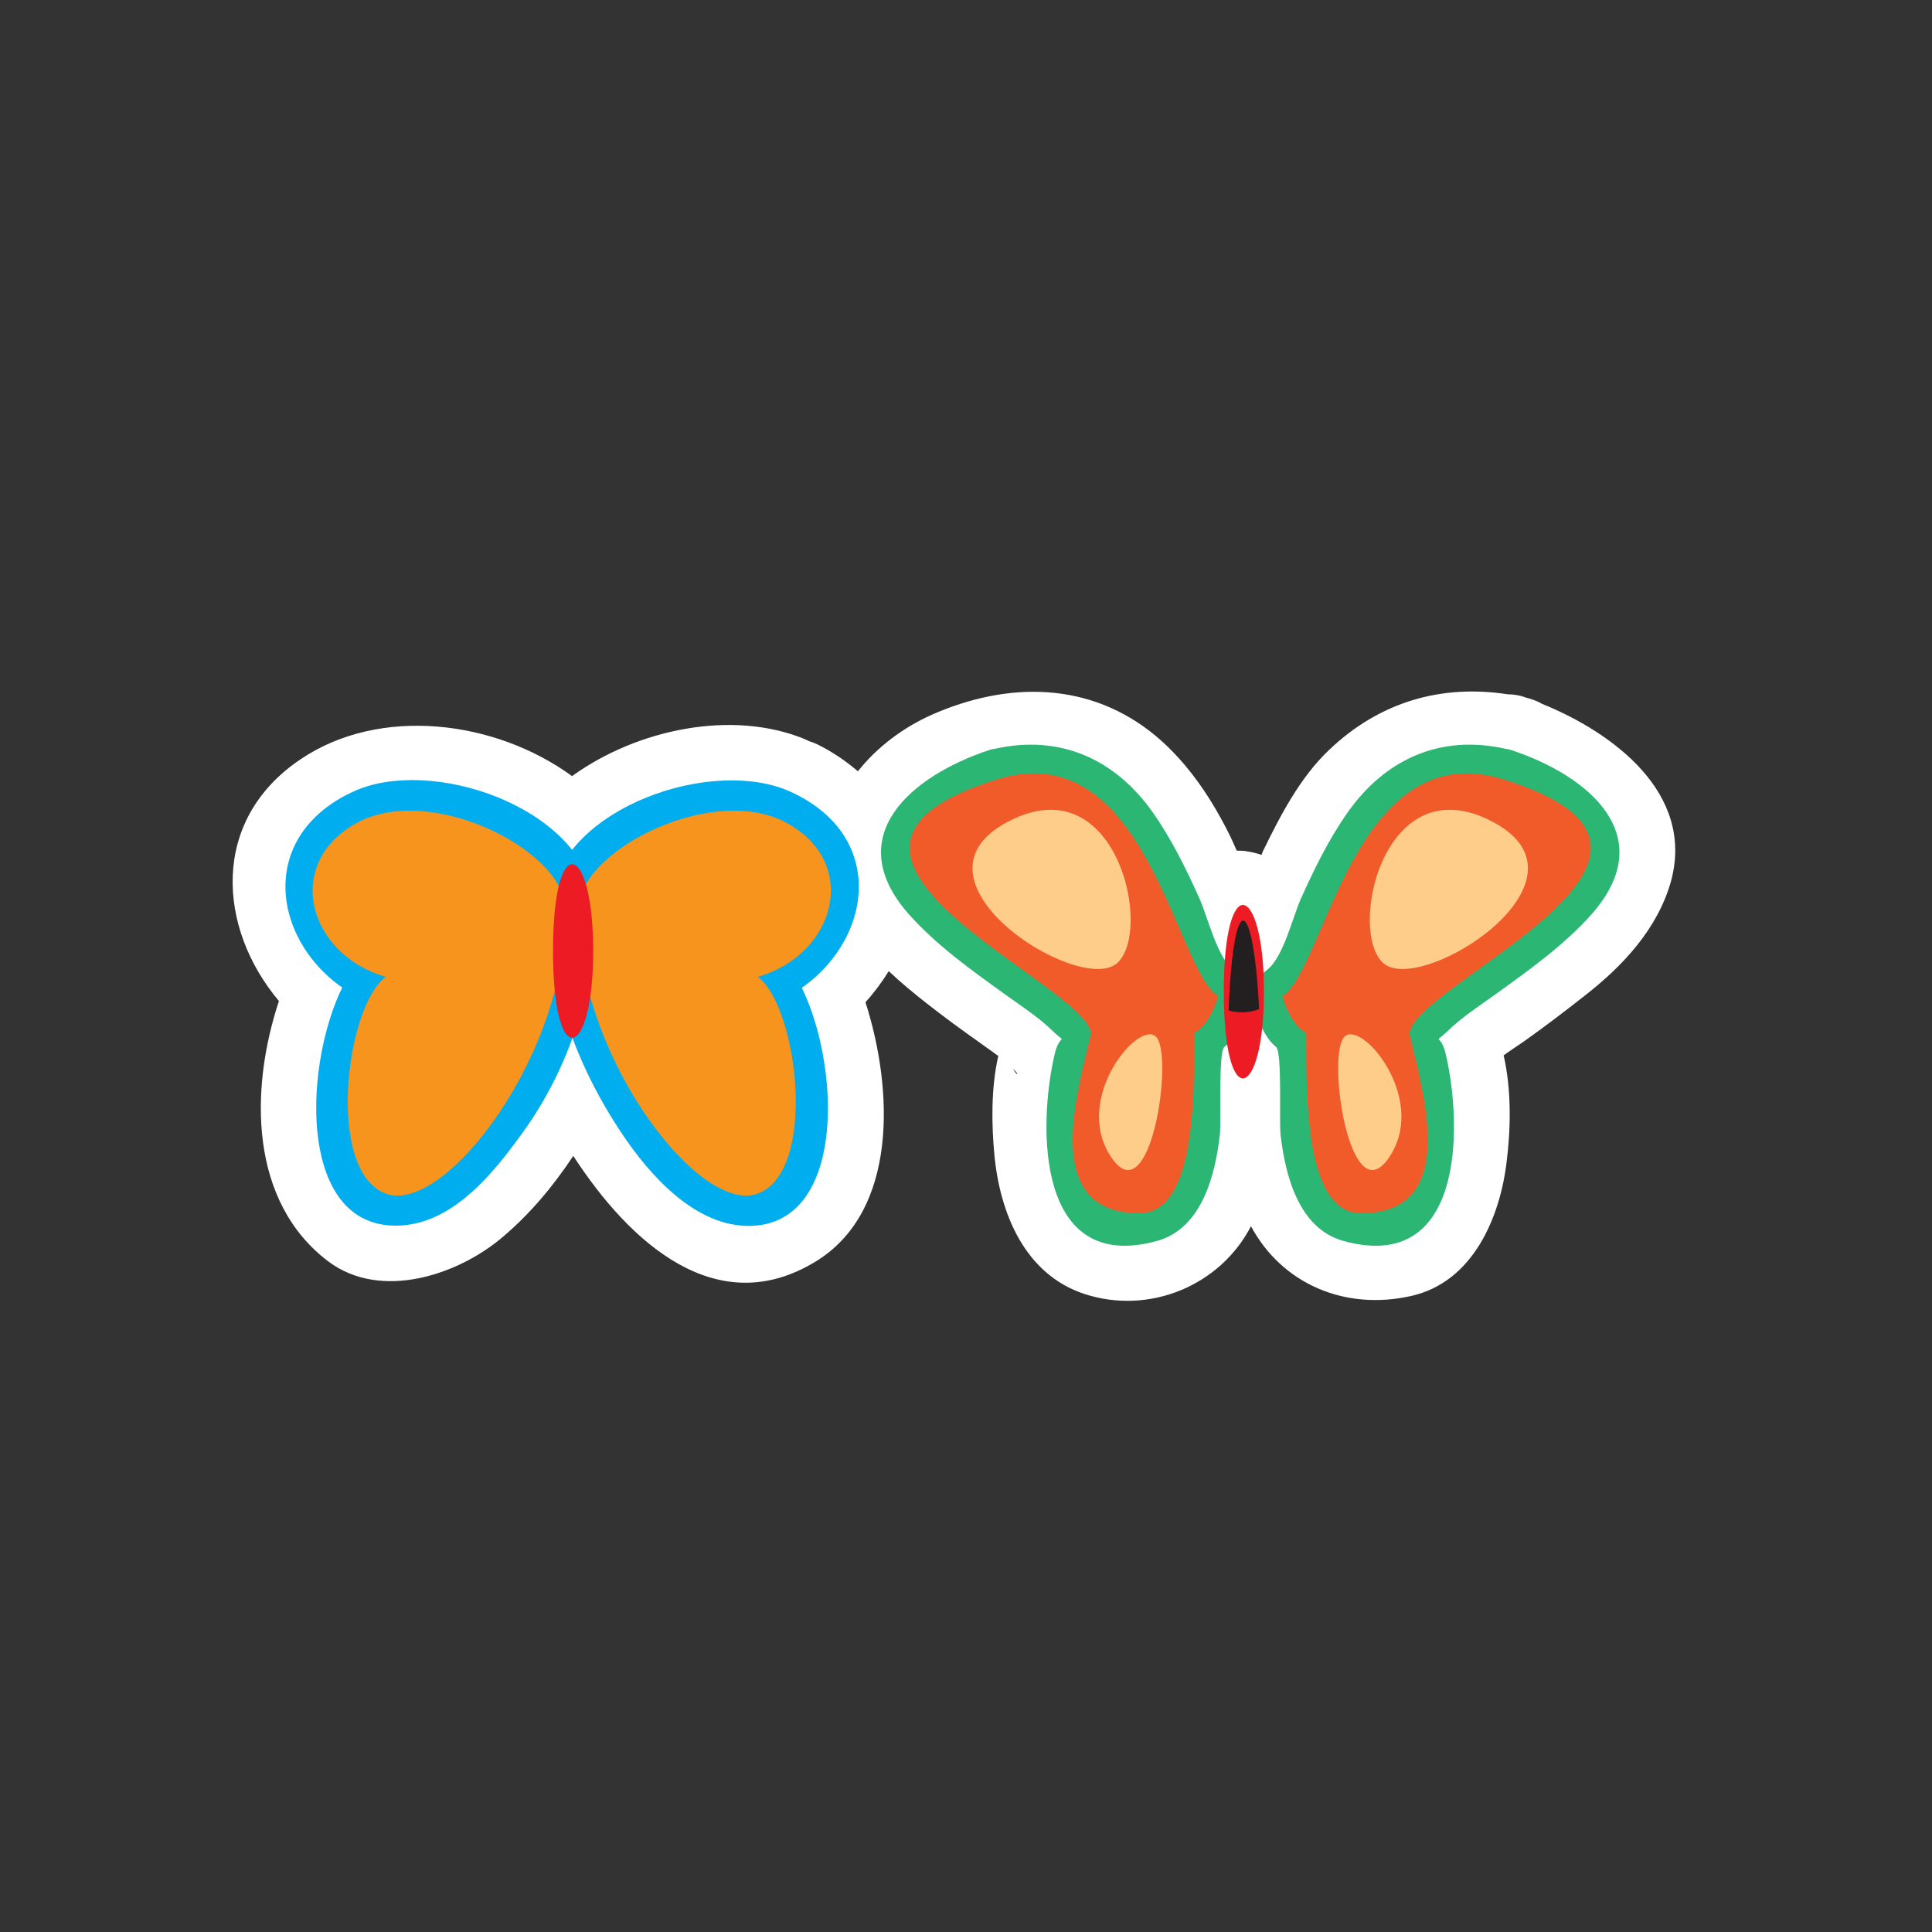 <?xml version="1.0" encoding="utf-8"?>
<!-- Generator: Adobe Illustrator 18.0.0, SVG Export Plug-In . SVG Version: 6.00 Build 0)  -->
<!DOCTYPE svg PUBLIC "-//W3C//DTD SVG 1.1//EN" "http://www.w3.org/Graphics/SVG/1.1/DTD/svg11.dtd">
<svg version="1.1" id="Layer_1" xmlns="http://www.w3.org/2000/svg" xmlns:xlink="http://www.w3.org/1999/xlink" x="0px" y="0px"
	 viewBox="0 0 640 640" enable-background="new 0 0 640 640" xml:space="preserve">
<rect x="0" y="0" width="640" height="640" fill="#333333" stroke="none"/>
<g>
	<path fill="#FFFFFF" d="M510.7,233.1c-1.5-0.9-3.2-1.5-5.2-2c-2.1-0.8-4.1-1.1-6-1.1c-22.1-3.4-42.5,2.5-59.2,18.4
		c-9.5,9-16,21.4-21.7,33.1c-0.3,0.5-0.5,1.1-0.7,1.7c-1.7-0.6-3.5-1-5.5-1.3c-1-0.1-1.9-0.1-2.7-0.1c-0.6-1.3-1.2-2.7-1.8-4
		c-6.1-12.6-14.1-24.8-24.9-33.9c-21.9-18.3-49.3-18.2-74.4-7.1c-9.4,4.2-18.1,10.7-24.4,18.7c-4.1-3.5-8.7-6.6-13.4-8.9
		c-0.9-0.4-1.7-0.8-2.6-1c-0.6-0.3-1.1-0.5-1.7-0.8c-24-9.8-55.4-3.3-77,12.3c-25.5-18.6-63.7-23.3-89.9-5.6
		c-30.1,20.2-27.5,56-7.2,80.1c-9.8,29.6-9.7,66.6,16.4,86.3c17.4,13,42.9,4.5,57.7-8.1c9.1-7.7,16.8-16.9,23.4-26.9
		c18.9,29.1,47.7,54.9,80.3,35c27.3-16.7,25.8-56.9,16.5-85.9c2.9-3.2,5.5-6.7,7.7-10.3c4,3.8,8.3,7.3,12.6,10.7
		c5.5,4.3,11.2,8.5,17,12.6c2.2,1.6,4.5,3.2,6.7,4.8c-2.5,10.9-2.2,23.1-1.3,32.7c1.8,19.3,10,39.7,30,46.2
		c21.4,6.9,44.8-2.8,55-22.5c10.2,19,31,28.1,53.1,23.1c20.4-4.6,29.4-25.9,31.6-44.5c1.3-10.3,1.7-23.5-1-35.2
		c2.2-1.6,4.5-3.1,6.7-4.6c6.9-4.9,13.6-10,20.2-15.2c12.7-9.9,24.2-22.2,28.6-38.1C561.3,262.7,534.4,242.7,510.7,233.1z
		 M335.6,354C338,356.4,336.9,356.6,335.6,354L335.6,354z"/>
	<g>
		<g>
			<path fill="#ED1C24" d="M191.8,300c-2.4,46.8,39.2,102.8,59.2,95.4s13.3-62.1,0-71.8c25.9-7.4,34-37.7,9.6-51
				C236.2,259.3,192.8,281.5,191.8,300z"/>
			<g>
				<path fill="#00AEEF" d="M181.8,300c-0.4,27.1,9.1,52.8,24,75.2c9.3,14,24.5,31.3,42.9,30.9c37.1-1,27.9-72.9,9.4-89.5
					c-1.5,5.6-3,11.2-4.4,16.8c33.3-12,44.8-54.6,8-71.2c-25.5-11.5-74.5,4.9-79.5,35.2c-2.1,12.7,17.2,18.1,19.4,5.3
					c2.5-14.9,24.1-22.2,37-23.8c26-3.4,36.3,25.7,9.8,35.2c-6.6,2.4-10.5,11.4-4.4,16.8c10.4,9.3,15.7,63.7-3.6,52.3
					c-25.5-15.1-38.9-55.5-38.4-83.1C202.1,287,182,287.1,181.8,300z"/>
			</g>
		</g>
		<g>
			<path fill="#ED1C24" d="M187,300c2.4,46.8-39.2,102.8-59.2,95.4s-13.3-62.1,0-71.8c-25.9-7.4-34-37.7-9.6-51
				C142.6,259.3,186.1,281.5,187,300z"/>
			<g>
				<path fill="#00AEEF" d="M177,300c0.5,29.6-13.6,65.4-38.4,83.1c-17.6,12.6-14.3-42.8-3.6-52.3c6.1-5.4,2.2-14.4-4.4-16.8
					c-9.3-3.3-16.3-9.3-16.9-19.8c-0.7-13.6,17.5-15.8,26.7-15.4c12.7,0.5,34.6,9.7,37,23.8c2.1,12.8,21.5,7.3,19.4-5.3
					c-5.1-30.3-54.1-46.7-79.5-35.2c-36.7,16.6-25.3,59.3,8,71.2c-1.5-5.6-3-11.2-4.4-16.8c-18.5,16.5-27.7,88.5,9.4,89.5
					c18.9,0.5,32.9-17,42.9-30.9c15.5-21.4,24.4-48.8,24-75.2C196.8,287.1,176.8,287,177,300z"/>
			</g>
		</g>
		<path fill="#F7941E" d="M191.8,300c-2.4,46.8,39.2,102.8,59.2,95.4s13.3-62.1,0-71.8c25.9-7.4,34-37.7,9.6-51
			C236.2,259.3,192.8,281.5,191.8,300z"/>
		<path fill="#F7941E" d="M187,300c2.4,46.8-39.2,102.8-59.2,95.4s-13.3-62.1,0-71.8c-25.9-7.4-34-37.7-9.6-51
			C142.6,259.3,186.1,281.5,187,300z"/>
		<path fill="#ED1C24" d="M196.5,315c0-35.8-13.3-40.7-13.3,0S196.5,350.9,196.5,315z"/>
		<g>
			<g>
				<path fill="#2BB673" d="M500.7,248.5c-0.8-0.3-1.5-0.4-2.2-0.5c-21.2-4.7-39.6,3.3-52.2,21.3c-6.3,9-11,18.7-15.5,28.7
					c-2.6,6-5.8,19.3-11.1,23.3c-3.6,2.7-6,6.6-4.6,11.3c1.4,4.7,3.7,11.1,7.6,14.2c2.1,1.7,1,24.5,1.5,29
					c1.5,13.3,5.9,31.2,20.9,35.3c39.8,10.9,39.4-37.6,33.9-61.6c-1.8-8.1-4.6-3,0.5-7.9c4.8-4.7,10.6-8.4,16-12.3
					c11.1-8,22.5-16.1,31.7-26.4C550.1,277,526.4,257,500.7,248.5z"/>
				<g>
					<path fill="#F15A29" d="M424.8,330c14.1-8.6,23.9-87.2,73.3-71.8c79.5,24.7-30.4,67.8-31.2,84.3c4.4,19.1,17,59.4-16,59.4
						c-18.4,0-18.2-37-18.2-59.7C427.1,339.2,424.8,330,424.8,330z"/>
					<path fill="#FFCD8A" d="M492.6,271.3c40.5,19-21.5,58.8-34.3,47.8C446.4,308.8,457.9,255,492.6,271.3z"/>
					<path fill="#FFCD8A" d="M460.8,382.4c-13.5,22.2-21.7-33.7-15.3-39.1C451.4,338.2,472.4,363.4,460.8,382.4z"/>
				</g>
			</g>
			<g>
				<path fill="#2BB673" d="M327.6,248.5c0.8-0.3,1.5-0.4,2.2-0.5c21.2-4.7,39.6,3.3,52.2,21.3c6.3,9,11,18.7,15.5,28.7
					c2.6,6,5.8,19.3,11.1,23.3c3.6,2.7,6,6.6,4.6,11.3c-1.4,4.7-3.7,11.1-7.6,14.2c-2.1,1.7-1,24.5-1.5,29
					c-1.5,13.3-5.9,31.2-20.9,35.3c-39.8,10.9-39.4-37.6-33.9-61.6c1.8-8.1,4.6-3-0.5-7.9c-4.8-4.7-10.6-8.4-16-12.3
					c-11.1-8-22.5-16.1-31.7-26.4C278.2,277,301.9,257,327.6,248.5z"/>
				<g>
					<path fill="#F15A29" d="M403.5,330c-14.1-8.6-23.9-87.2-73.3-71.8c-79.5,24.7,30.4,67.8,31.2,84.3c-4.4,19.1-17,59.4,16,59.4
						c18.4,0,18.2-37,18.2-59.7C401.2,339.2,403.5,330,403.5,330z"/>
					<path fill="#FFCD8A" d="M335.7,271.3c-40.5,19,21.5,58.8,34.3,47.8C381.9,308.8,370.4,255,335.7,271.3z"/>
					<path fill="#FFCD8A" d="M367.5,382.4c13.5,22.2,21.7-33.7,15.3-39.1C376.9,338.2,355.9,363.4,367.5,382.4z"/>
				</g>
			</g>
			<g>
				<path fill="#ED1C24" d="M418.7,328.5c0-35.8-13.3-40.7-13.3,0S418.7,364.3,418.7,328.5z"/>
				<path fill="#231F20" d="M417.1,334.3c-1.9-37.3-8.5-41-10.1,0.4C410.2,335.7,413.8,335.5,417.1,334.3z"/>
			</g>
		</g>
	</g>
</g>
</svg>
